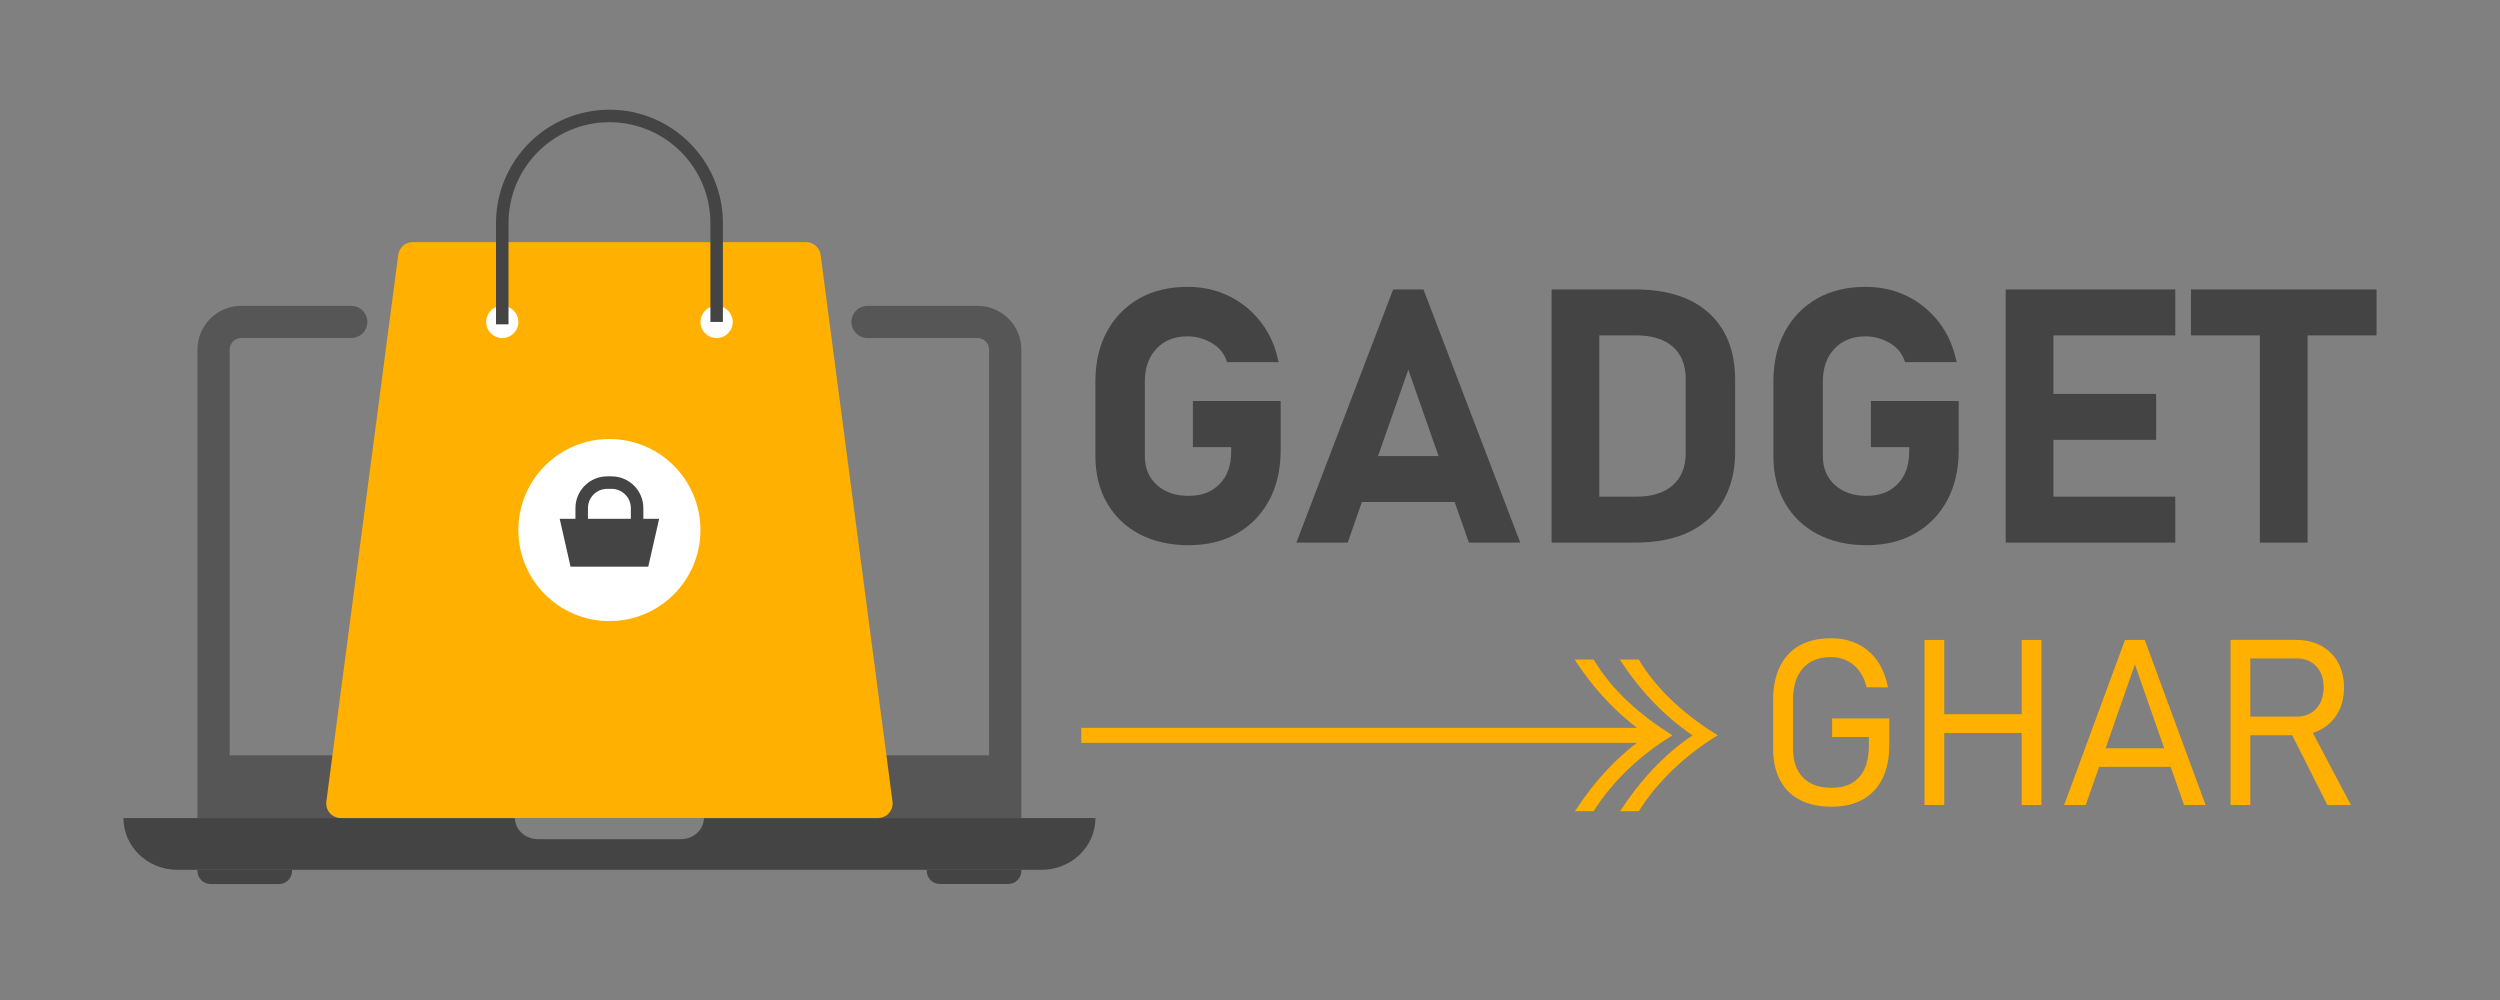 <?xml version="1.0" encoding="UTF-8"?>
<svg xmlns="http://www.w3.org/2000/svg" version="1.1" viewBox="0 0 500 200">
  <rect x="0" y="0" width="500" height="200" fill="#808080" stroke="none"/>
  <defs>
    <style>
      .cls-1 {
        stroke: #444;
        stroke-width: 2.5px;
      }

      .cls-1, .cls-2 {
        fill: none;
        stroke-miterlimit: 10;
      }

      .cls-3 {
        fill: #fff;
      }

      .cls-2 {
        stroke: #ffb000;
        stroke-width: 3px;
      }

      .cls-4 {
        fill: #444;
      }

      .cls-5 {
        fill: #ffb000;
      }

      .cls-6 {
        fill: #565656;
      }
    </style>
  </defs>
  <!-- Generator: Adobe Illustrator 28.6.0, SVG Export Plug-In . SVG Version: 1.2.0 Build 709)  -->
  <g>
    <g id="Layer_1">
      <path class="cls-4" d="M140.78,163.61c0,2.34-2.08,4.23-4.64,4.23h-28.51c-2.56,0-4.64-1.9-4.64-4.23H24.69c0,5.72,4.82,10.35,10.76,10.35h172.88c5.94,0,10.76-4.63,10.76-10.35h-78.3Z"/>
      <path class="cls-6" d="M195.52,61.17h-22.01c-1.95,0-3.45,1.71-3.2,3.64h0c.21,1.6,1.58,2.8,3.2,2.8h22.01c1.27,0,2.3,1.03,2.3,2.3v81.16H45.94v-81.16c0-1.27,1.03-2.3,2.3-2.3h22.01c1.62,0,2.99-1.2,3.2-2.8h0c.25-1.93-1.25-3.64-3.2-3.64h-22.01c-4.83,0-8.75,3.92-8.75,8.75v93.69h164.78v-93.69c0-4.83-3.92-8.75-8.75-8.75Z"/>
      <path class="cls-4" d="M39.49,173.96h18.92v.23c0,1.45-1.17,2.62-2.62,2.62h-13.68c-1.45,0-2.62-1.17-2.62-2.62v-.23h0Z"/>
      <path class="cls-4" d="M187.98,173.96h13.68c1.45,0,2.62,1.17,2.62,2.62v.23h-18.92v-.23c0-1.45,1.17-2.62,2.62-2.62Z" transform="translate(389.63 350.76) rotate(180)"/>
      <g>
        <path class="cls-5" d="M161.21,48.42h-78.66c-1.47,0-2.71,1.09-2.9,2.54l-14.38,109.35c-.23,1.75,1.13,3.3,2.9,3.3h107.43c1.76,0,3.13-1.55,2.9-3.3l-14.38-109.35c-.19-1.45-1.43-2.54-2.9-2.54Z"/>
        <circle class="cls-3" cx="100.45" cy="64.39" r="3.22"/>
        <circle class="cls-3" cx="143.32" cy="64.39" r="3.22"/>
        <path class="cls-1" d="M100.45,64.86v-20.23c0-11.84,9.6-21.44,21.44-21.44h0c11.84,0,21.44,9.6,21.44,21.44v19.76"/>
        <circle class="cls-3" cx="121.88" cy="106.01" r="18.21"/>
        <g>
          <polygon class="cls-4" points="129.65 113.34 114.11 113.34 111.94 103.76 131.83 103.76 129.65 113.34"/>
          <path class="cls-1" d="M121.44,96.52h.88c2.81,0,5.1,2.28,5.1,5.1v5.34h-11.08v-5.34c0-2.81,2.28-5.1,5.1-5.1Z"/>
        </g>
      </g>
      <path class="cls-4" d="M238.58,80.2h17.55v9.89c0,3.81-.77,7.13-2.3,9.98-1.53,2.84-3.67,5.05-6.42,6.62s-5.98,2.35-9.7,2.35-7.01-.74-9.8-2.21c-2.8-1.47-4.97-3.55-6.51-6.23s-2.32-5.81-2.32-9.38v-14.94c0-3.81.77-7.13,2.3-9.96,1.53-2.83,3.67-5.03,6.43-6.6s5.98-2.35,9.7-2.35c3.06,0,5.86.63,8.37,1.88s4.64,3.01,6.36,5.26c1.72,2.25,2.88,4.89,3.48,7.91h-10.31c-.51-1.65-1.53-2.92-3.05-3.81-1.52-.89-3.14-1.34-4.86-1.34-2.58,0-4.64.82-6.2,2.47-1.56,1.65-2.33,3.83-2.33,6.55v14.94c0,2.39.8,4.31,2.4,5.76,1.6,1.45,3.71,2.18,6.34,2.18s4.64-.78,6.2-2.35,2.33-3.75,2.33-6.56v-.84h-7.66v-9.19Z"/>
      <path class="cls-4" d="M259.27,108.52l19.36-50.63h6.06l19.36,50.63h-10.27l-12.12-34.58-12.12,34.58h-10.27ZM268.57,100.4v-9.19h26.64v9.19h-26.64Z"/>
      <path class="cls-4" d="M310.32,108.52v-50.63h9.54v50.63h-9.54ZM315.13,108.52v-9.19h12.15c3.13,0,5.56-.76,7.28-2.28,1.72-1.52,2.58-3.65,2.58-6.39v-14.91c0-2.76-.86-4.9-2.58-6.41-1.72-1.51-4.14-2.26-7.28-2.26h-12.15v-9.19h11.94c6.36,0,11.28,1.58,14.75,4.75,3.47,3.17,5.21,7.63,5.21,13.39v14.35c0,3.6-.74,6.76-2.23,9.49s-3.71,4.85-6.67,6.37c-2.96,1.52-6.66,2.28-11.09,2.28h-11.91Z"/>
      <path class="cls-4" d="M374.19,80.2h17.55v9.89c0,3.81-.77,7.13-2.3,9.98-1.53,2.84-3.67,5.05-6.43,6.62s-5.98,2.35-9.7,2.35-7.01-.74-9.8-2.21c-2.8-1.47-4.97-3.55-6.51-6.23-1.55-2.68-2.32-5.81-2.32-9.38v-14.94c0-3.81.77-7.13,2.3-9.96,1.53-2.83,3.67-5.03,6.42-6.6,2.75-1.57,5.98-2.35,9.7-2.35,3.06,0,5.86.63,8.38,1.88s4.64,3.01,6.36,5.26c1.72,2.25,2.88,4.89,3.48,7.91h-10.31c-.51-1.65-1.53-2.92-3.05-3.81-1.52-.89-3.14-1.34-4.86-1.34-2.58,0-4.64.82-6.2,2.47s-2.33,3.83-2.33,6.55v14.94c0,2.39.8,4.31,2.4,5.76,1.6,1.45,3.71,2.18,6.34,2.18s4.64-.78,6.2-2.35,2.33-3.75,2.33-6.56v-.84h-7.66v-9.19Z"/>
      <path class="cls-4" d="M401.14,108.52v-50.63h9.54v50.63h-9.54ZM404.59,67.08v-9.19h30.47v9.19h-30.47ZM404.59,87.97v-9.19h26.64v9.19h-26.64ZM404.59,108.52v-9.19h30.47v9.19h-30.47Z"/>
      <path class="cls-4" d="M438.19,67.08v-9.19h37.12v9.19h-37.12ZM451.98,108.52v-46.49h9.54v46.49h-9.54Z"/>
      <path class="cls-5" d="M366.42,143.68h11.44v5.31c0,2.62-.45,4.85-1.36,6.7-.91,1.85-2.22,3.25-3.94,4.21s-3.8,1.44-6.25,1.44-4.59-.45-6.33-1.36-3.07-2.23-3.98-3.96c-.92-1.73-1.37-3.83-1.37-6.3v-9.74c0-2.62.45-4.85,1.36-6.69s2.22-3.24,3.94-4.2c1.72-.96,3.8-1.44,6.25-1.44,2.03,0,3.83.39,5.39,1.16,1.57.77,2.86,1.88,3.88,3.34,1.02,1.45,1.74,3.22,2.15,5.31h-4.27c-.5-1.98-1.38-3.48-2.66-4.51-1.27-1.02-2.77-1.53-4.5-1.53-2.42,0-4.29.75-5.6,2.24-1.31,1.49-1.96,3.6-1.96,6.32v9.74c0,2.51.67,4.45,2.01,5.81,1.34,1.36,3.23,2.04,5.69,2.04s4.23-.71,5.53-2.13c1.29-1.42,1.94-3.55,1.94-6.38v-1.66h-7.36v-3.72Z"/>
      <path class="cls-5" d="M384.9,161v-33.01h3.95v33.01h-3.95ZM387.45,146.61v-3.77h19v3.77h-19ZM404.34,161v-33.01h3.95v33.01h-3.95Z"/>
      <path class="cls-5" d="M412.83,161l12.17-33.01h3.95l12.17,33.01h-4.31l-9.83-28.11-9.83,28.11h-4.31ZM418.44,153.37v-3.72h17.37v3.72h-17.37Z"/>
      <path class="cls-5" d="M446.11,161v-33.03h3.95v33.03h-3.95ZM448.13,147.04v-3.72h11.26c1.6,0,2.89-.53,3.86-1.59.97-1.06,1.46-2.47,1.48-4.22,0-1.76-.48-3.16-1.45-4.22-.97-1.06-2.26-1.59-3.88-1.59h-11.26v-3.72h11.08c1.92,0,3.6.4,5.04,1.19,1.44.79,2.55,1.9,3.35,3.33.79,1.42,1.19,3.1,1.19,5.02s-.4,3.58-1.2,5.01c-.8,1.43-1.92,2.54-3.35,3.34-1.43.79-3.11,1.19-5.03,1.19h-11.08ZM465.48,161l-7.56-14.98,3.81-1.04,8.45,16.03h-4.7Z"/>
      <g>
        <line class="cls-2" x1="216.25" y1="147.07" x2="330.16" y2="147.07"/>
        <g>
          <path class="cls-5" d="M327.75,131.9c3.75,6.33,9.58,11.3,15.79,15.17-6.26,3.81-11.85,8.96-15.79,15.17h-3.74c3.93-6.01,8.66-11.24,14.49-15.17-5.84-3.99-10.75-9.28-14.55-15.17h3.81Z"/>
          <path class="cls-5" d="M318.72,131.9c3.75,6.33,9.58,11.3,15.78,15.17-6.26,3.81-11.85,8.96-15.78,15.17h-3.74c3.93-6.01,8.66-11.24,14.49-15.17-5.83-3.99-10.75-9.28-14.55-15.17h3.81Z"/>
        </g>
      </g>
    </g>
  </g>
</svg>